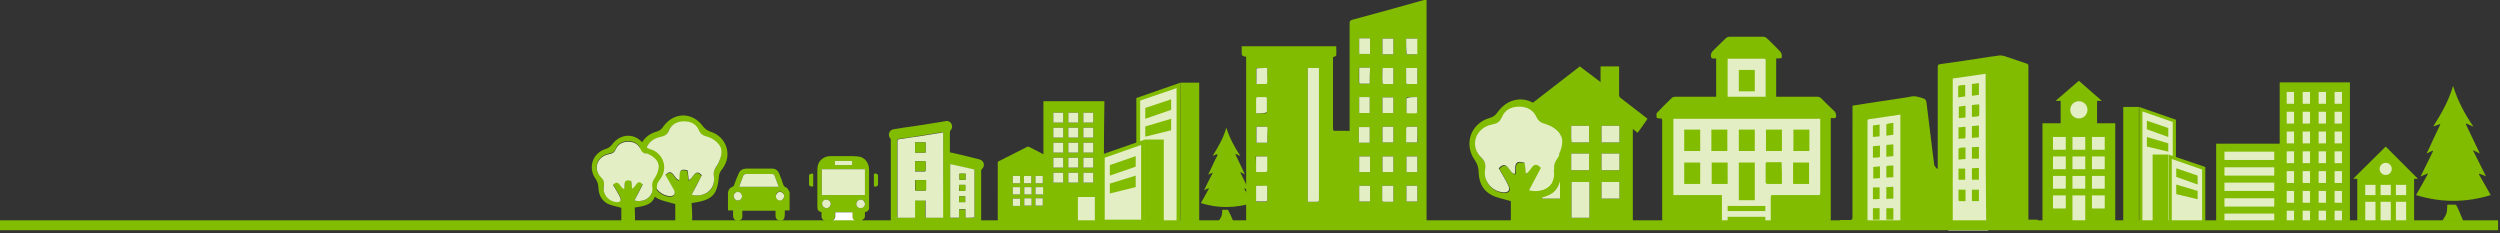 <svg id="Layer_1" xmlns="http://www.w3.org/2000/svg" viewBox="0 0 783 73"><rect x="0" y="0" width="783" height="73" fill="#333333" stroke="none"/><style>.st0{fill:#82BC00;} .st1{fill:#E3EEC5;} .st2{fill:#FFFFFF;}</style><path class="st0" d="M216.8 70.5h-5.3v-6.6c-2-.6-3.8-.9-5.3-1.6-2.5-1.3-3.5-3.6-3.6-6.4 0-1-.4-2.2-1-3-3.2-4.4-1.2-10.3 4.1-11.7.8-.2 1.6-.8 2-1.5 3.3-4.7 9.2-4.7 12.5-.1.5.7 1.4 1.3 2.2 1.6 5.1 1.5 7.1 7.3 3.9 11.6-.5.6-1 1.4-1.1 2.1-.5 6.2-2 7.8-8.6 8.7.2 2.2.2 4.5.2 6.9zm-.2-9.5c4.4 1 7.6-1.8 6.9-5.5-.3-1.6.3-2.4 1.1-3.7.9-1.4 1.6-3.7 1.1-5.2s-2.4-3-4-3.5c-1.4-.5-2.2-.8-2.9-2.1-.9-1.9-2.5-2.8-4.6-2.8-2.2 0-4 .9-4.8 2.9-.6 1.4-1.3 1.7-2.7 2-4.5.9-6.2 5.7-3.1 8.9 1.2 1.2 1.4 2.1 1.1 3.7-.5 2.9 1.9 5.6 4.8 5.9 1.5.1 2.2-.5 1.5-1.9-.7-1.6-1.7-3-2.7-4.7 2.4-2.5 2.8 1.3 4.3 1.6.4-1.3-.7-4.2 2.7-3l.3 3c1.5-.5 2-4 4.1-1.5-1.1 2-2.1 3.9-3.1 5.9z"/><path class="st1" d="M216.6 61c1.1-2 2.1-3.9 3.2-6.1-2.1-2.4-2.6 1-4.1 1.5l-.3-3c-3.4-1.1-2.2 1.7-2.7 3-1.6-.3-2-4.1-4.3-1.6 1 1.7 1.9 3.2 2.7 4.7.6 1.4-.1 2-1.5 1.9-2.9-.3-5.3-3-4.8-5.9.3-1.5.1-2.5-1.1-3.7-3.1-3.2-1.4-8 3.1-8.9 1.3-.3 2.1-.6 2.7-2 .8-2 2.6-2.9 4.8-2.9 2.1 0 3.8.9 4.6 2.8.6 1.4 1.5 1.7 2.9 2.1 1.6.5 3.5 2 4 3.5s-.2 3.7-1.1 5.2c-.8 1.2-1.4 2.1-1.1 3.7.5 3.9-2.7 6.7-7 5.7z"/><path class="st0" d="M198.9 70.5h-4.3v-5.4c-1.6-.5-3.1-.7-4.3-1.3-2-1.1-2.8-2.9-2.9-5.2 0-.8-.3-1.8-.8-2.5-2.6-3.6-1-8.3 3.3-9.5.6-.2 1.3-.7 1.7-1.2 2.7-3.8 7.5-3.9 10.2 0 .4.6 1.1 1.1 1.8 1.3 4.2 1.2 5.8 6 3.1 9.5-.4.5-.8 1.1-.9 1.7-.4 5.1-1.6 6.4-7 7.1.1 1.7.1 3.6.1 5.5zm-.2-7.7c3.6.8 6.2-1.5 5.6-4.5-.2-1.3.3-2 .9-3 .7-1.2 1.3-3 .9-4.2-.4-1.2-1.9-2.4-3.2-2.9-1.1-.4-1.8-.6-2.3-1.7-.7-1.5-2-2.3-3.8-2.3-1.8 0-3.3.7-3.9 2.3-.5 1.1-1.1 1.4-2.2 1.6-3.7.7-5.1 4.7-2.5 7.2 1 1 1.1 1.7.9 3-.4 2.4 1.5 4.6 3.9 4.8 1.2.1 1.8-.4 1.2-1.5-.6-1.3-1.4-2.4-2.2-3.9 1.9-2.1 2.3 1.1 3.5 1.3.4-1.1-.6-3.4 2.2-2.5.1.8.2 1.7.3 2.4 1.2-.4 1.6-3.3 3.3-1.3-1 2-1.8 3.5-2.6 5.2z"/><path class="st1" d="M198.7 62.8c.9-1.7 1.7-3.2 2.6-5-1.7-2-2.1.8-3.3 1.3l-.3-2.4c-2.8-.9-1.8 1.4-2.2 2.5-1.3-.2-1.6-3.3-3.5-1.3.8 1.4 1.6 2.6 2.2 3.9.5 1.1 0 1.6-1.2 1.5-2.4-.2-4.3-2.5-3.9-4.8.2-1.3.1-2-.9-3-2.5-2.6-1.2-6.5 2.5-7.2 1.1-.2 1.7-.5 2.2-1.6.7-1.6 2.1-2.3 3.9-2.3 1.7 0 3.1.7 3.8 2.3.5 1.1 1.2 1.4 2.3 1.7 1.3.4 2.8 1.7 3.2 2.9.4 1.2-.1 3-.9 4.2-.6 1-1.1 1.7-.9 3 .5 2.8-2.1 5.1-5.6 4.3z"/><path class="st0" d="M764.3 38.8c-.7.3-1.3.5-2.2.8 2.5-4 4.8-7.9 6.2-12.7 1.5 4.8 3.7 8.9 6.4 12.8-.9-.4-1.5-.7-2.2-1l-.2.2c1.4 3 2.9 6 4.4 9.2l-2.2-1.1 4.1 8.2c-.8-.3-1.4-.6-2.1-.8 0 .1-.1.1-.1.2 1.2 2.1 2.4 4.2 3.7 6.5-7.8 2.4-15.6 2.4-23.4 0 1.3-2.2 2.5-4.4 3.8-6.8-.9.3-1.5.6-2.4 1 1.4-2.7 2.6-5.3 3.9-7.9 0-.1-.1-.1-.1-.2-.6.3-1.2.5-1.9.9.8-1.7 1.6-3.3 2.3-4.9.6-1.3 1.2-2.5 1.8-3.8.1-.1.1-.4.2-.6h.1l-.1-.1v.1zM771.5 69.2h-6.6c.5-.8 1-1.5 1.3-2.3.3-.8.2-1.8.3-2.8h2.5c.1 0 .3.2.4.3.8 1.6 1.4 3.2 2.1 4.8zM381.3 48.2c-.5.2-.9.4-1.5.6 1.7-2.7 3.3-5.4 4.3-8.8 1 3.3 2.6 6.1 4.4 8.9-.6-.3-1.1-.5-1.5-.7l-.1.1c1 2.1 2 4.1 3 6.3-.5-.3-1-.5-1.5-.7 1 1.9 1.8 3.8 2.8 5.7-.5-.2-1-.4-1.4-.6l-.1.1c.8 1.5 1.6 2.9 2.5 4.5-5.4 1.6-10.7 1.7-16.1 0 .9-1.5 1.7-3 2.6-4.7-.6.2-1.1.4-1.6.7.9-1.9 1.8-3.7 2.7-5.4l-.1-.1c-.4.2-.8.4-1.3.6.6-1.2 1.1-2.3 1.6-3.4.4-.9.8-1.7 1.3-2.6-.1-.2-.1-.3 0-.5zM386.2 69.2h-4.5c.3-.5.7-1 .9-1.6.2-.6.2-1.3.2-1.9h1.7c.1 0 .2.1.2.2.6 1.1 1.1 2.2 1.5 3.3zM228 65.9v-5.6c0-.1.1-.3.1-.4.2-.7.6-1.1 1.3-1.4.3-.1.4-.2.5-.5.4-1.2.9-2.4 1.4-3.5.4-1.1 1.1-1.6 2.4-1.7h8c1.2 0 1.9.5 2.4 1.7.4 1 .8 2 1.1 3 .2.5.3 1 1 1.2.1 0 .3.2.4.3.3.4.5.8.7 1.2v5.7h-1.5v.9c0 .4 0 .8-.1 1.2-.1.9-1.1 1.4-1.9 1-.7-.3-.9-.8-.9-1.5V66h-10.4v1.9c0 .6-.4 1-1 1.2-.5.2-1 .1-1.4-.3-.4-.4-.5-.8-.5-1.4v-1.5H228zm15.9-7.4c-.4-1.1-.8-2.2-1.2-3.2-.2-.6-.4-.8-1.1-.8h-7.8c-.7 0-.9.1-1.1.8-.4 1-.7 1.9-1.1 2.9 0 .1-.1.2-.1.3h12.4zm-12.8 4.3c.7 0 1.3-.6 1.3-1.3 0-.7-.6-1.4-1.3-1.4-.7 0-1.3.6-1.3 1.3-.1.7.5 1.4 1.3 1.4zm14.5-1.4c0-.7-.6-1.4-1.3-1.4-.7 0-1.3.6-1.3 1.4 0 .7.6 1.3 1.3 1.3.7.1 1.3-.5 1.3-1.3z"/><path class="st1" d="M243.9 58.5h-12.4c0-.1.1-.2.1-.3.4-1 .7-1.9 1.1-2.9.2-.6.4-.8 1.1-.8h7.8c.7 0 .9.1 1.1.8.4 1 .8 2.1 1.2 3.2zM231.1 62.8c-.7 0-1.3-.6-1.3-1.4 0-.7.6-1.3 1.3-1.3.7 0 1.3.6 1.3 1.4 0 .7-.6 1.3-1.3 1.3zM245.6 61.4c0 .7-.6 1.4-1.3 1.4-.7 0-1.3-.6-1.3-1.3 0-.7.6-1.4 1.3-1.4.6 0 1.3.6 1.3 1.3z"/><path class="st0" d="M738.3 55h17.8v16.2h-17.8z"/><path class="st1" d="M740.8 57.9h3.2v3.2h-3.2zM745.6 57.9h3.2v3.2h-3.2zM750.4 57.9h3.2v3.2h-3.2zM740.8 63.2h3.2v6.3h-3.2zM745.6 63.2h3.2v6.3h-3.2zM750.4 63.2h3.2v6.3h-3.2z"/><path class="st0" d="M757.3 56H737l10.2-10.1zM645.4 31.1h11.4v9.2h-11.4z"/><path class="st0" d="M658.3 31.6h-14.5l7.3-6.3z"/><circle class="st1" cx="747.2" cy="52.9" r="1.9"/><circle class="st1" cx="651.1" cy="34.4" r="2.7"/><path class="st0" d="M714 25.8h22V70h-22z"/><path class="st1" d="M716.2 28.8h2.3v3.7h-2.3zM721.2 28.8h2.3v3.7h-2.3zM726.2 28.8h2.3v3.7h-2.3zM731.2 28.8h2.3v3.7h-2.3zM716.2 35h2.3v3.7h-2.3zM721.2 35h2.3v3.7h-2.3zM726.2 35h2.3v3.7h-2.3zM731.2 35h2.3v3.7h-2.3zM716.2 41.2h2.3v3.7h-2.3zM721.2 41.2h2.3v3.7h-2.3zM726.2 41.2h2.3v3.7h-2.3zM731.2 41.2h2.3v3.7h-2.3zM716.2 47.4h2.3v3.7h-2.3zM721.2 47.4h2.3v3.7h-2.3zM726.2 47.4h2.3v3.7h-2.3zM731.2 47.4h2.3v3.7h-2.3zM716.2 53.6h2.3v3.7h-2.3zM721.2 53.6h2.3v3.7h-2.3zM726.2 53.6h2.3v3.7h-2.3zM731.2 53.6h2.3v3.7h-2.3zM716.2 59.8h2.3v3.7h-2.3zM721.2 59.8h2.3v3.7h-2.3zM726.2 59.8h2.3v3.7h-2.3zM731.2 59.8h2.3v3.7h-2.3zM716.2 66h2.3v3.7h-2.3zM721.2 66h2.3v3.7h-2.3zM726.2 66h2.3v3.7h-2.3zM731.2 66h2.3v3.7h-2.3z"/><path class="st0" d="M694.1 45h21.2v26.2h-21.2z"/><path class="st1" d="M696.7 47.5h15.6v2.6h-15.6zM696.7 52.4h15.6V55h-15.6zM696.7 57.2h15.6v2.6h-15.6zM696.7 62.1h15.6v2.6h-15.6zM696.7 66.9h15.6v2.6h-15.6z"/><path class="st0" d="M665 33.5h4.9v37.8H665z"/><path class="st1" d="M670.5 70.8V34.2l10.5 3.6v33z"/><path class="st0" d="M671 34.9l9.5 3.3v32.1H671V34.9m-1-1.4v37.8h11.5V37.5l-11.5-4z"/><path class="st0" d="M672.4 37.8v2.7l6.7 2.4v-2.8zM672.4 42.9v3l6.7 1.6v-2.6zM674.2 48.4h4.9v21.9h-4.9z"/><path class="st1" d="M679.7 69.7V49.1l10.5 3.6v17z"/><path class="st0" d="M680.2 49.8l9.5 3.3v16.2h-9.5V49.8m-1-1.4v21.9h11.5v-18l-11.5-3.9z"/><path class="st0" d="M681.6 52.7v2.7l6.7 2.4V55zM681.6 57.8v3l6.7 1.6v-2.6zM369.7 25.9h5.9v45.4h-5.9z"/><path class="st1" d="M356.5 70.6V31.1l12.6-4.4v43.9z"/><path class="st0" d="M368.5 27.6V70h-11.4V31.5l11.4-3.9m1.2-1.7l-13.8 4.8v40.6h13.8V25.9z"/><path class="st0" d="M366.8 31.1v3.3l-8.1 2.8v-3.4zM366.8 37.2v3.6l-8.1 2v-3.2zM358.6 43.7h5.9V70h-5.9z"/><path class="st1" d="M345.4 69.4V49l12.6-4.4v24.8z"/><path class="st0" d="M357.4 45.4v23.4H346V49.4l11.4-4m1.2-1.7l-13.8 4.8V70h13.8V43.7z"/><path class="st0" d="M355.7 48.9v3.3l-8.1 2.8v-3.3zM355.7 55v3.6l-8.1 2v-3.1zM639.7 38.6h22.8v31.9h-22.8z"/><path class="st1" d="M643 42.9h4v4h-4zM649.1 42.9h4v4h-4zM655.2 42.9h4v4h-4zM643 49h4v4h-4zM649.1 49h4v4h-4zM655.2 49h4v4h-4zM643 55.1h4v4h-4zM649.1 55.1h4v4h-4zM655.2 55.1h4v4h-4zM643 61.2h4v4.1h-4zM649.1 61.2h4v8.3h-4zM655.2 61.2h4v4.1h-4z"/><g><path class="st1" d="M583 33.5h13.3v37.1H583zM610.2 21.3h12.5v50.9h-12.5z"/><path class="st0" d="M621.9 23.1c-3.5.5-6.9 1-10.3 1.5v47.2h-16.4V35.9c-1.2.2-2.3.3-3.5.5-2.1.3-4.2.7-6.2.9-.5.1-.6.3-.6.7v33.7h-8.5v-2.8h3c.6 0 .8-.2.8-.8V34.2v-1.1c1.7-.3 3.4-.5 5-.8 4.5-.7 9.1-1.3 13.6-2.1 1.2-.2 2.1.2 3.2.5.9.2 1.3.6 1.4 1.6.6 5.1 1.3 10.3 1.9 15.4.2 1.3.3 2.6.5 3.9.1.5.6.9.9 1.3.1 0 .1-.1.2-.1v-.6-31.3c0-.5.1-.7.7-.8 5.2-.7 10.3-1.5 15.5-2.3 1-.1 2-.3 2.9-.4.5-.1 1.1 0 1.6.1 2.4.8 4.7 1.6 7.1 2.4.4.1.6.3.6.8v48.1h2.9v2.8h-16.1c-.2-16.6-.2-31.5-.2-48.5z"/><path class="st0" d="M617.6 63v-3.6h2.2V63h-2.2zM619.8 29.7c-.7.1-1.5.2-2.2.3v-3.7c.7-.1 1.4-.2 2.2-.3v3.7zM617.6 36.5v-3.6c.7-.1 1.4-.2 2.3-.2v2.8c0 .9 0 .9-.9 1-.4 0-.8.1-1.2.1-.1 0-.1-.1-.2-.1zM617.6 52.7c.8 0 1.5-.1 2.2-.1v3.7h-2.2v-3.6zM619.8 39.3V43c-.7.1-1.5.1-2.2.2v-3.7c.7-.1 1.5-.1 2.2-.2zM617.6 46.1c.7 0 1.5-.1 2.2-.1v3.7h-2.2v-3.6zM590.8 62.3v-3.7c.7 0 1.4-.1 2.2-.1v3.7c-.7 0-1.5.1-2.2.1zM590.8 45.4c.7-.1 1.4-.1 2.2-.2v3.7c-.7.1-1.4.1-2.2.2v-3.7zM593 51.8v3.7c-.7 0-1.4.1-2.2.1v-3.4c0-.1.2-.2.3-.3.6 0 1.2 0 1.9-.1zM593 38.5v3.7c-.7.1-1.4.2-2.2.3v-3.4c0-.1.2-.3.3-.3.6-.2 1.2-.2 1.9-.3zM593 68.8h-2.2v-3.6h2.2v3.6zM613.4 59.4h2.2V63h-1.9c-.1 0-.3-.2-.3-.3v-3.3zM586.6 68.8v-3.6h2.1v3.6h-2.1zM586.6 49.4v-3.6c.7-.1 1.4-.1 2.2-.2V49c0 .1-.2.2-.3.3-.6 0-1.2.1-1.9.1zM613.4 50v-3.3c0-.1.2-.3.4-.4.6-.1 1.1-.1 1.8-.1v3.6c-.8.1-1.5.1-2.2.2zM588.8 52.1v3.7c-.7 0-1.4.1-2.1.1v-3.6c.6-.1 1.3-.1 2.1-.2zM613.4 43.5v-3.6c.7-.1 1.4-.1 2.2-.2v2.5c0 1.2 0 1.2-1.1 1.2-.4 0-.7 0-1.1.1zM586.6 39.3l2.1-.3v3.7c-.7.1-1.4.1-2.1.2v-3.6zM615.5 30.2c-.7.1-1.4.2-2.2.3v-3.4c0-.1.2-.3.3-.3.6-.1 1.2-.2 1.9-.2v3.6zM615.6 33.1v3.7c-.7.1-1.4.1-2.1.2v-3.6c.6-.1 1.3-.2 2.1-.3zM586.6 62.4v-3.7h2.1v3.6c-.6.1-1.3.1-2.1.1zM613.4 52.8h2.1v3.5h-2.1v-3.5z"/></g><g><path class="st1" d="M522.4 35.7h48.4v33.9h-48.4zM540.1 17.7h14.6v13.5h-14.6z"/><path class="st0" d="M554.8 61.1H569.4c.5 0 .7-.1.7-.6V37.6v-.4h-46v23.9h15.2v8.5h-17.5c-1 0-1.2-.2-1.2-1.2V37.9c0-.6-.1-.9-.8-.8-.3 0-.9-.1-.9-.2-.1-.5-.2-1.3.1-1.6 1.5-1.6 3.1-3.2 4.7-4.7.2-.2.7-.3 1-.3H537.5v-12c-.4 0-.8.1-1.1 0-.2 0-.5-.3-.5-.5-.1-.7 0-1.3.6-1.9 1.4-1.3 2.6-2.6 4-3.9.3-.3.8-.5 1.2-.5h10.5c.4 0 .9.2 1.2.5 1.5 1.4 2.9 2.8 4.3 4.3.3.3.5 1.4.3 1.8-.1.1-.4.2-.6.2h-1.1v12h12.9c.4 0 .9.2 1.2.5 1.4 1.4 2.8 2.8 4.3 4.2.3.3.5 1.4.3 1.8-.1.1-.3.2-.5.2h-1.1v31.2c0 1.1-.1 1.3-1.3 1.3h-16.7c-.6 0-.8-.2-.8-.8v-7.1c.1-.1.2-.2.2-.5zm-13.7-42.7v11.9H553V30 18.9c0-.5-.3-.5-.6-.5h-11.3z"/><path class="st0" d="M544.6 62.7V50.9h5v11.8h-5zM558.1 57.6h-4.7c-.1 0-.4-.3-.4-.4v-6c0-.1.2-.4.3-.4h4.7c.1 2.2.1 4.5.1 6.8zM561.6 50.9h5v6.7h-5v-6.7zM536.1 50.9h5v6.7h-5v-6.7zM532.5 50.9v6.7h-5v-6.7h5zM566.7 40.6v6.7h-5v-6.7h5zM553.1 47.3v-6.7h5v6.7h-5zM549.6 40.6v6.7h-5v-6.7h5zM536 47.3v-6.7h5v6.7h-5zM527.5 47.3v-6.7h5v6.7h-5zM541.1 66.1v-1.6h11.8v1.6h-11.8zM541.1 67.9h11.8v1.6h-11.8v-1.6zM544.6 28.6v-6.7h5v6.7h-5z"/></g><g><path class="st0" d="M478.2 70.8V40.4c-.6.4-1 .8-1.5 1.2-1-1.5-2-2.9-3.1-4.4 7.1-5.5 14.1-10.9 21.2-16.4 2.1 1.6 4.2 3.2 6.5 4.9v-4.9h5.8V29.7c0 .4.1.7.5 1 2.6 2 5.3 4.1 7.9 6.1.2.1.3.3.5.4-1 1.5-2 2.9-3.1 4.4-.5-.4-.9-.7-1.5-1.2v30.4h-33.2zM497.8 57h-5.6v11.2h5.6V57zm-9.2 0H483v5.2h5.6V57zm13 5.2h5.6V57h-5.6v5.2zm-13.1-22.8h-5.6v5.1h5.6v-5.1zm3.6 5.2h5.6v-5.2h-5.6v5.2zm9.5-5.2v5.2h5.6v-5.2h-5.6zm-18.8 8.7v5.2h5.6v-5.2h-5.6zm14.9 5.2v-5.2h-5.6v5.2h5.6zm3.9-5.2v5.2h5.6v-5.2h-5.6z"/><path class="st1" d="M497.8 57v11.2h-5.6V57h5.6zM488.6 57v5.2H483V57h5.6zM501.6 62.2V57h5.6v5.2h-5.6zM488.5 39.4v5.1h-5.6v-5.1h5.6zM492.1 44.6v-5.2h5.6v5.2h-5.6zM501.6 39.4h5.6v5.2h-5.6v-5.2zM482.8 48.1h5.6v5.2h-5.6v-5.2zM497.7 53.3h-5.6v-5.2h5.6v5.2zM501.6 48.1h5.6v5.2h-5.6v-5.2z"/></g><g><path class="st0" d="M479.2 70.5h-6V63c-2.3-.7-4.3-1-6-1.9-2.9-1.5-4-4.1-4.1-7.3 0-1.2-.4-2.5-1.1-3.5-3.7-5.1-1.4-11.7 4.7-13.4.9-.2 1.8-.9 2.3-1.7 3.8-5.4 10.5-5.4 14.4-.1.6.8 1.6 1.5 2.6 1.8 5.9 1.7 8.1 8.4 4.4 13.3-.5.7-1.1 1.6-1.2 2.4-.5 7.1-2.2 8.9-9.8 9.9-.2 2.6-.2 5.2-.2 8zm-.3-10.9c5 1.1 8.7-2.1 7.9-6.3-.3-1.9.4-2.8 1.3-4.2 1-1.7 1.8-4.2 1.2-5.9-.6-1.7-2.7-3.4-4.6-4-1.6-.5-2.6-.9-3.3-2.4-1-2.2-2.9-3.2-5.3-3.2-2.5 0-4.6 1-5.5 3.3-.6 1.6-1.5 2-3.1 2.3-5.2 1-7.1 6.6-3.5 10.2 1.3 1.3 1.6 2.5 1.3 4.2-.6 3.3 2.1 6.5 5.5 6.8 1.7.2 2.5-.5 1.8-2.1-.8-1.8-1.9-3.4-3-5.4 2.7-2.9 3.2 1.5 5 1.8.5-1.5-.8-4.8 3.1-3.5.1 1.2.2 2.3.4 3.4 1.7-.6 2.2-4.6 4.7-1.8-1.6 2.3-2.7 4.5-3.9 6.8z"/><path class="st1" d="M478.9 59.6c1.2-2.3 2.4-4.5 3.7-7-2.5-2.8-3 1.2-4.7 1.8-.1-1.1-.2-2.2-.4-3.4-3.9-1.3-2.6 2-3.1 3.5-1.8-.3-2.3-4.7-5-1.8 1.1 2 2.2 3.6 3 5.4.7 1.6-.1 2.3-1.8 2.1-3.3-.3-6-3.5-5.5-6.8.3-1.8.1-2.9-1.3-4.2-3.6-3.6-1.6-9.2 3.5-10.2 1.5-.3 2.4-.7 3.1-2.3.9-2.3 3-3.3 5.5-3.3 2.4 0 4.3 1.1 5.3 3.2.7 1.6 1.7 1.9 3.3 2.4 1.8.6 4 2.3 4.6 4 .6 1.7-.2 4.3-1.2 5.9-.9 1.4-1.6 2.4-1.3 4.2 1 4.4-2.7 7.7-7.7 6.5z"/></g><g><path class="st0" d="M384 71.2v-1.9h6.3V17.8c-1.4-.3-1.4-.3-1.4-1.8v-1.5h29.6c0 1 .1 1.9 0 2.9 0 .2-.6.3-1 .5v22.2c0 .7.1.9.8.9 1.4-.1 2.9 0 4.4 0v-1V7.3c0-.7.2-.9.8-1.1 7.5-2 15-4.1 22.5-6.2.2-.1.5-.1.8-.2v69.5h6.5v2c-23.1-.1-46.1-.1-69.3-.1zm25.6-49.9v41.9h2.5c1 0 1 0 1-1v-40-.9h-3.5zm-12.7 0h-3.5v4.9h3.1c.1 0 .3-.2.3-.4.1-1.5.1-3 .1-4.5zm36.1 0v4.6c0 .1.2.4.3.4h3.1v-5H433zm10.9 9.1h-3c-.2 0-.4.3-.4.4v4.1c0 .2.3.4.4.4h2.6c.2 0 .4-.2.4-.4v-4.5zm0 32.7v-4.9h-3.4v4.9h3.4zm-7.5-4.9h-3.5v4.6c0 .1.2.4.4.4h3.1v-5zm-10.7 0v4.9h3.4v-4.9h-3.4zm-32.3 0v5h3.1c.1 0 .4-.2.4-.3v-4.6c-1.2-.1-2.3-.1-3.5-.1zm50.5-18.5h-3c-.2 0-.4.3-.4.5-.1.7 0 1.4 0 2.1v2.3h3.5c-.1-1.6-.1-3.2-.1-4.9zm-7.5 0h-3.1c-.1 0-.3.2-.3.3v4.6h3.4v-4.9zm-7.4 5v-4.9h-3.4v4.9h3.4zm-32.1 0v-4.6c0-.1-.2-.4-.3-.4h-3.2v5h3.5zm36.1-9.3h3.4v-4.9H433v4.9zm-4 0v-5h-3.3v5h3.3zm-35.6.1h3c.2 0 .4-.3.4-.4V31c0-.2-.3-.4-.4-.4h-2.6c-.2 0-.4.2-.4.4v4.5zm47-14.2v4.6c0 .1.2.4.3.4h3.2v-5h-3.5zM429 26.2v-5h-3.4v4.6c0 .1.2.4.3.4 1.1.1 2.1 0 3.1 0zm-35.6 27.7h3c.2 0 .4-.3.4-.5V51v-2h-3.5c.1 1.6.1 3.2.1 4.9zm43 0V49H433v4.9h3.4zm4.1-4.9v4.9h3.4V49h-3.4zm-.1-36.9v4.5c0 .1.2.4.3.4h3.1v-4.9h-3.4zm-4 0H433V17h3.4v-4.9zm-7.3-.1h-3.4v4.9h3.4V12zm-3.4 41.9h3.4V49h-3.4v4.9z"/><path class="st1" d="M409.6 21.3h3.5v40.9c0 1 0 1-1 1h-2.5V21.3zM396.9 21.3v4.6c0 .1-.2.4-.3.4h-3.1v-4.9c1-.1 2.1-.1 3.4-.1zM433 21.3h3.4v5h-3.1c-.1 0-.3-.3-.3-.4-.1-1.6 0-3.1 0-4.6zM443.9 30.4v4.7c0 .1-.3.4-.4.4h-2.6c-.2 0-.4-.3-.4-.4V31c0-.2.3-.4.4-.4 1-.2 1.9-.2 3-.2zM443.9 63.1h-3.4v-4.9h3.4v4.9zM436.4 58.2v5h-3.1c-.1 0-.4-.2-.4-.4v-4.6h3.5zM425.7 58.2h3.4v4.9h-3.4v-4.9zM393.4 58.2h3.5v4.6c0 .1-.2.3-.4.3h-3.1v-4.9zM443.9 39.7v4.9h-3.5v-2.3-2.1c0-.2.3-.5.4-.5h3.1zM436.4 39.7v4.9H433V40c0-.1.2-.3.3-.3h3.1zM429 44.7h-3.4v-4.9h3.4v4.9zM396.9 44.7h-3.4v-5h3.2c.1 0 .3.2.3.4-.1 1.5-.1 3-.1 4.6zM433 35.4v-4.9h3.4v4.9H433zM429 35.4h-3.3v-5h3.3v5zM393.4 35.5v-4.7c0-.1.3-.4.4-.4h2.6c.2 0 .4.3.4.4v4.1c0 .2-.3.4-.4.4-1 .2-1.9.2-3 .2zM440.4 21.3h3.5v5h-3.2c-.1 0-.3-.2-.3-.4v-4.6zM429 26.2h-3c-.1 0-.3-.2-.3-.4v-4.6h3.4c-.1 1.7-.1 3.3-.1 5zM393.4 53.9V49h3.5v4.4c0 .2-.3.5-.4.5h-3.1zM436.4 53.9H433V49h3.4v4.9zM440.5 49h3.4v4.9h-3.4V49zM440.4 12.1h3.5V17h-3.1c-.1 0-.3-.2-.3-.4-.1-1.5-.1-3-.1-4.5zM436.4 12.1V17H433v-4.9h3.4zM429.1 12v4.9h-3.4V12h3.4zM425.7 53.9V49h3.4v4.9h-3.4z"/></g><g><path class="st1" d="M336.8 60.9h6.9V70h-6.9z"/><path class="st0" d="M345.7 69.8h-2.8v-8.1h-5.3v8.1h-25.1v-.4V51c0-.3.1-.4.3-.5 3-1.5 5.9-3 8.9-4.5.2-.1.4-.1.6 0 1.4.7 2.7 1.4 4.1 2.1.1.1.2.1.4.2V31.7h19.1c-.2 12.7-.2 25.4-.2 38.1zm-6.4-15.7v3.1h3.1v-3.1h-3.1zm-1.6 3.1v-3.1h-3.1v3.1h3.1zm-7.8-3.1v3.1h3.1v-3.1h-3.1zm12.5-4.7h-3.1v3.1h3.1v-3.1zm-7.8 0v3.1h3.1v-3.1h-3.1zm-4.7 3.1h3.1v-3.1h-3.1v3.1zm12.5-7.8h-3.1v3.1h3.1v-3.1zm-7.8 0v3.1h3.1v-3.1h-3.1zm-4.7 3.1h3.1v-3.1h-3.1v3.1zm12.5-7.8h-3.1v3.1h3.1V40zm-4.7 0h-3.1v3.1h3.1V40zm-7.8 3.1h3.1V40h-3.1v3.1zm9.4-7.8v3.1h3.1v-3.1h-3.1zm-1.6 0h-3.1v3.1h3.1v-3.1zm-7.8 3.1h3.1v-3.1h-3.1v3.1zm-6.8 20.2h-2.3v2.3h2.3v-2.3zm1.2-1.2h2.3v-2.3h-2.3v2.3zm-1.3 0v-2.3h-2.3v2.1c0 .1.2.2.2.2h2.1zm1.3 3.5h2.3v-1.6c0-.8.1-.7-.7-.7h-1.7c.1.8.1 1.6.1 2.3zm-3.5 1.2v2.3h2.3v-2.3h-2.3zm3.5 0v2.3h2.3v-2.3h-2.3zm-7.1-1.2h2.3v-2.3h-2.3v2.3zm0-3.5h2.3v-2.3h-2.3v2.3zm2.3 7.1v-2.3h-2.3v2.3h2.3z"/><path class="st1" d="M339.3 54.1h3.1v3.1h-3.1v-3.1zM337.7 57.2h-3.1v-3.1h3.1v3.1zM329.9 54.1h3.1v3.1h-3.1v-3.1zM342.4 49.4v3.1h-3.1v-3.1h3.1zM334.6 49.4h3.1v3.1h-3.1v-3.1zM329.9 52.5v-3.1h3.1v3.1h-3.1zM342.4 44.7v3.1h-3.1v-3.1h3.1zM334.6 44.7h3.1v3.1h-3.1v-3.1zM329.9 47.8v-3.1h3.1v3.1h-3.1zM342.4 40v3.1h-3.1V40h3.1zM337.7 40v3.1h-3.1V40h3.1zM329.9 43.1V40h3.1v3.1h-3.1zM339.3 35.3h3.1v3.1h-3.1v-3.1zM337.7 35.3v3.1h-3.1v-3.1h3.1zM329.9 38.4v-3.1h3.1v3.1h-3.1zM323.1 58.6v2.3h-2.3v-2.3h2.3zM324.3 57.4v-2.3h2.3v2.3h-2.3zM323 57.4h-2.1c-.1 0-.2-.1-.2-.2v-2.1h2.3v2.3zM324.3 60.9v-2.3h1.7c.8 0 .7-.1.7.7v1.6h-2.4zM320.8 62.1h2.3v2.3h-2.3v-2.3zM324.3 62.1h2.3v2.3h-2.3v-2.3zM317.2 60.9v-2.3h2.3v2.3h-2.3zM317.2 57.4v-2.3h2.3v2.3h-2.3zM319.5 64.5h-2.3v-2.3h2.3v2.3z"/></g><g><path class="st0" d="M293.2 70.4h-13c-.8 0-1.2-.4-1.2-1.2v-7.5-17.9c0-.2-.1-.4-.2-.5-.4-.5-.5-1.1-.3-1.7.2-.6.7-1 1.3-1.1 2.2-.4 4.4-.7 6.6-1 2.5-.4 5.1-.8 7.6-1.2.8-.1 1.6-.3 2.4-.4.6-.1 1.3.3 1.6.9.3.6.3 1.4-.2 1.9-.2.2-.3.5-.3.7v6c0 .3.1.4.4.4l2.7.6c2 .5 4.1 1 6.1 1.5.7.2 1.2.6 1.4 1.3.2.7-.1 1.3-.6 1.8-.1.1-.2.3-.2.4v15.7c0 .9-.4 1.3-1.3 1.3h-12.8zm2.2-29h-.3c-2.3.4-4.5.7-6.8 1.1-2.3.4-4.5.7-6.8 1-.4.1-.5.2-.5.6v24h5.5v-5.4h3.3v5.4h5.5c.1-8.8.1-17.7.1-26.7zm7 26.8h2.8v-.3-14.4c0-.3-.1-.4-.4-.4-1.8-.4-3.6-.8-5.3-1.2-.6-.1-1.3-.3-1.9-.4v16.8h2.8v-2.7h2v2.6z"/><path class="st1" d="M295.4 41.4v26.8h-5.5v-5.4h-3.3v5.4h-5.5v-.4-23.6c0-.4.1-.5.5-.6 2.3-.3 4.5-.7 6.8-1 2.3-.4 4.5-.7 6.8-1.1 0 0 .1 0 .2-.1zm-7.1 18.3h1.4c.2 0 .3-.1.3-.3v-2.7c0-.2-.1-.3-.3-.3h-2.8c-.2 0-.3.1-.3.3v2.7c0 .3.1.3.3.3h1.4zm-1.7-15.1v3.2h3.3v-3.2h-3.3zm0 5.9v3.2h3.1c.1 0 .2-.2.2-.2V52v-1.4c-1.1-.1-2.1-.1-3.3-.1zM302.4 68.2v-2.7h-2v2.7h-2.8V51.4c.7.1 1.3.3 1.9.4 1.8.4 3.6.8 5.3 1.2.3.1.4.1.4.4V68.1c-.9.1-1.8.1-2.8.1zm0-13.8h-1.9v1.9h1.9v-1.9zm-2 3.5v1.7c0 .1.2.2.2.2h1.5c.1 0 .2-.1.2-.2v-1.7h-1.9zm0 3.6v1.8h1.9v-1.8h-1.9z"/><path class="st0" d="M288.3 59.7H287c-.2 0-.3 0-.3-.3v-2.7c0-.2.1-.3.3-.3h2.8c.2 0 .3.1.3.3v2.7c0 .2-.1.3-.3.3h-1.5zM286.6 44.6h3.3v3.2h-3.3v-3.2zM286.6 50.5h3.3v2.9c0 .1-.1.2-.2.2h-3.1v-3.1zM302.4 54.4v1.9h-1.9v-1.9h1.9zM300.4 57.9h2v1.7c0 .1-.1.2-.2.2h-1.5c-.1 0-.2-.1-.2-.2-.1-.5-.1-1.1-.1-1.7zM300.4 61.5h1.9v1.8h-1.9v-1.8z"/></g><g><path class="st0" d="M269.8 69.2H268h-.1c-.6-.2-1-.7-1-1.3v-1.2-.2h-5.4v1.3c0 .6-.3 1.1-.9 1.3-.1 0-.2.1-.3.1h-1.8c-.1 0-.1 0-.2-.1-.6-.2-1-.7-1-1.3v-.9-.5c-.9-.1-1.3-.6-1.3-1.5V53.7c0-.6 0-1.2.1-1.7.4-1.9 2.1-3.1 4-3.1h5.8c.9 0 1.8 0 2.8.1 1.7.1 3.1 1.5 3.4 3.2.1.6.1 1.1.1 1.7V65c0 .3 0 .6-.2.8-.3.4-.6.6-1.1.6v1.3c0 .6-.4 1-.9 1.2 0 .3-.1.3-.2.3zm1.1-16.2h-13.5v8.1h13.5V53zm-9.4-1.3h5.4v-1.3h-5.4v1.3zm-2.7 10.8c-.7 0-1.3.6-1.3 1.4 0 .7.6 1.3 1.4 1.3.7 0 1.3-.6 1.3-1.4 0-.7-.7-1.3-1.4-1.3zm10.8 0c-.8 0-1.4.6-1.4 1.4 0 .7.6 1.3 1.3 1.3.7 0 1.4-.6 1.4-1.3.1-.8-.5-1.4-1.3-1.4z"/><path class="st2" d="M260.4 69.2c.1 0 .2-.1.3-.1.5-.2.9-.7.9-1.3v-1.3h5.4v1.4c0 .6.4 1.1 1 1.3h.1-7.7z"/><path class="st0" d="M253.4 54.9c.3-.6.8-.5 1.3-.5v4c-.5 0-1.1.1-1.3-.5v-3zM275 57.9c-.3.5-.4.6-1.3.5v-4c.8-.1 1-.1 1.3.5v3z"/><path class="st1" d="M270.9 53v8.1h-13.5V53h13.5zM261.5 51.7v-1.3h5.4v1.3h-5.4zM258.8 62.5c.7 0 1.4.6 1.4 1.3 0 .7-.6 1.4-1.3 1.4-.7 0-1.4-.6-1.4-1.3-.1-.8.5-1.4 1.3-1.4zM269.6 62.5c.7 0 1.3.6 1.3 1.4 0 .7-.6 1.3-1.4 1.3-.7 0-1.3-.6-1.3-1.3 0-.8.7-1.4 1.4-1.4z"/></g><path class="st0" d="M-.3 69h782.7v3.1H-.3z"/></svg>